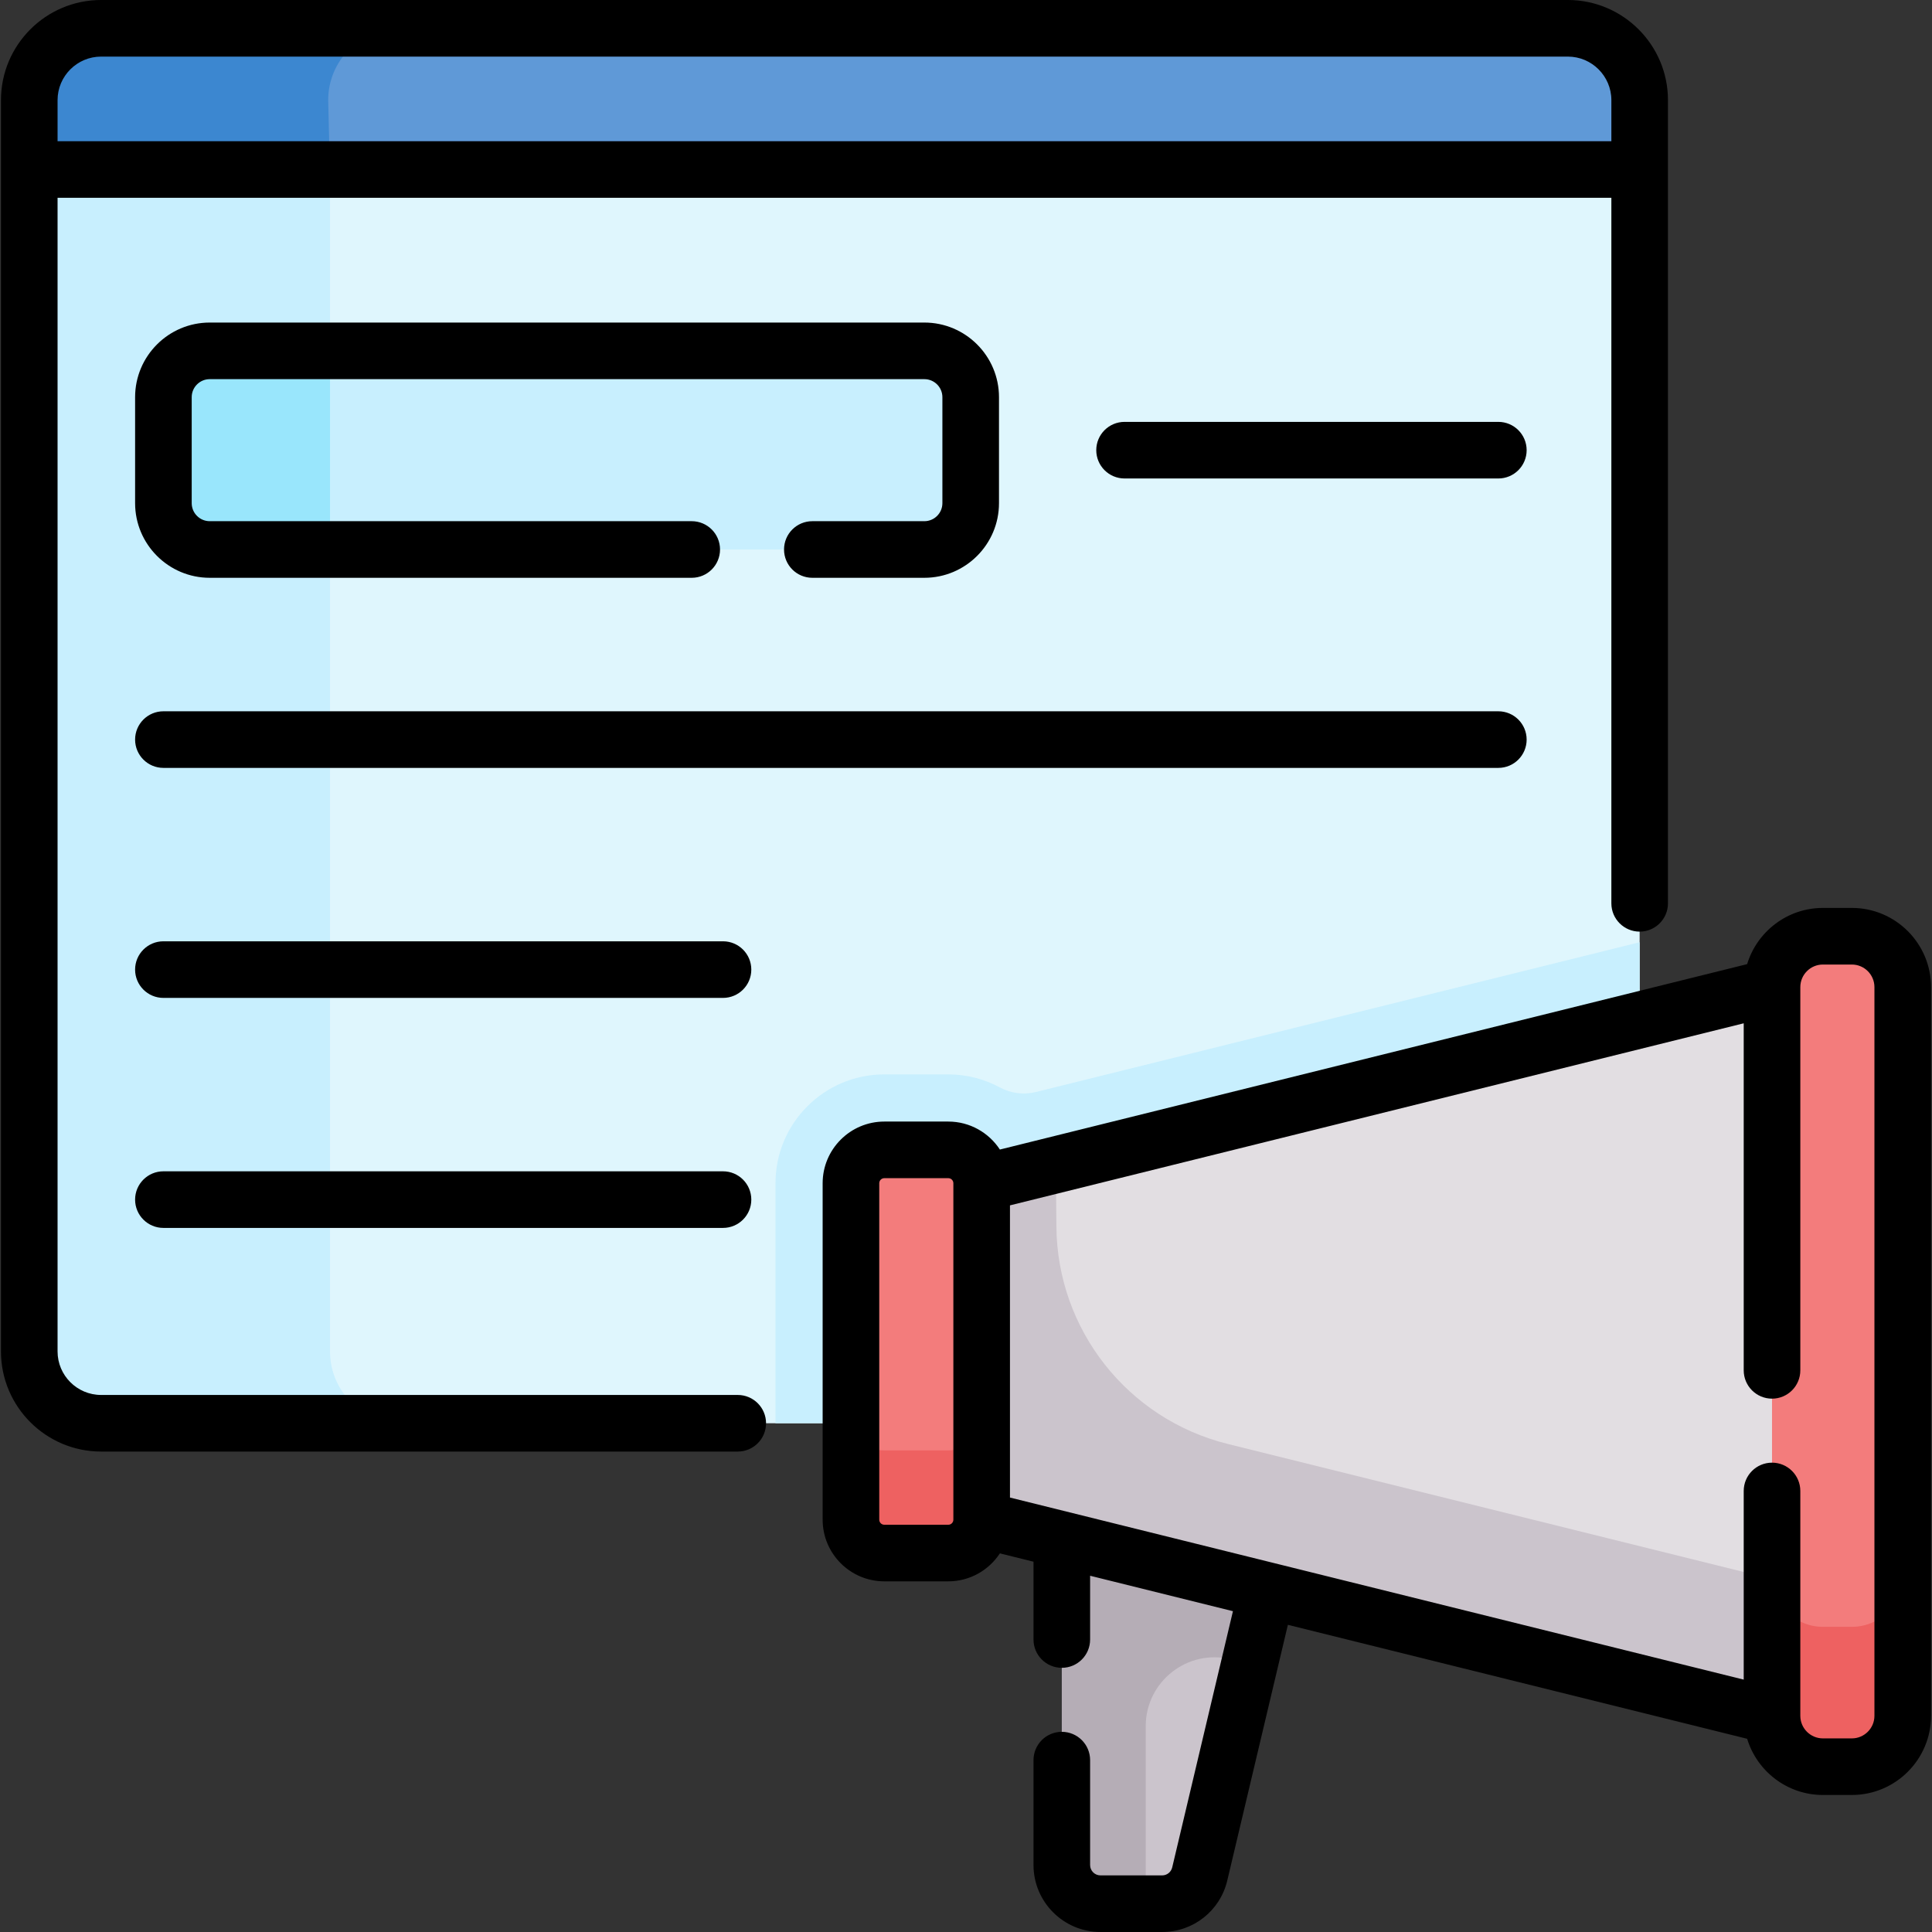 <svg id="Capa_1" enable-background="new 0 0 511.999 511.999" height="512" viewBox="0 0 511.999 511.999" width="512" xmlns="http://www.w3.org/2000/svg"><rect x="0" y="0" width="511.999" height="511.999" fill="#333333" stroke="none"/><g><g><path d="m335.47 422.677-17.526 73.941c-1.095 4.619-5.22 7.881-9.967 7.881h-16.343c-5.657 0-10.243-4.586-10.243-10.243v-86.253-57.308h69.982z" fill="#cbc4cc"/><g><g id="XMLID_228_"><g><path d="m415.494 7.504h-388.7c-10.51 0-19.04 8.52-19.04 19.03v18.38l18.202 41.446h379.694l28.874-41.446v-18.38c0-10.51-8.52-19.03-19.03-19.03z" fill="#5f99d7"/><path d="m86.974 26.534c0-10.51 8.53-19.03 19.04-19.03h-79.22c-10.51 0-19.04 8.52-19.04 19.03v18.38l18.202 41.446h62.461z" fill="#3c87d0"/><path d="m434.524 44.914v314.81c0 9.64-7.81 17.45-17.45 17.45h-390.28c-10.51 0-19.04-8.52-19.04-19.03v-313.23z" fill="#dff6fd"/><path d="m87.459 358.144v-313.23h-79.705v313.23c0 10.51 8.53 19.03 19.04 19.03h79.706c-10.51 0-19.041-8.52-19.041-19.03z" fill="#c8effe"/></g></g><path d="m244.966 145.621h-189.385c-6.781 0-12.278-5.497-12.278-12.278v-28.086c0-6.781 5.497-12.278 12.278-12.278h189.385c6.781 0 12.278 5.497 12.278 12.278v28.086c0 6.781-5.497 12.278-12.278 12.278z" fill="#c8effe"/><path d="m55.581 92.98c-6.781 0-12.278 5.497-12.278 12.278v28.086c0 6.781 5.497 12.278 12.278 12.278h31.879v-52.642z" fill="#99e6fc"/><path d="m298.943 350.695h-17.552v57.308 86.253c0 5.657 4.586 10.243 10.243 10.243h12.568c-.364-1.051-.572-2.175-.572-3.35v-43.702c0-11.853 11.128-20.557 22.632-17.703l4.876 1.21 4.332-18.276 15.902-71.982h-52.429z" fill="#b5adb6"/><path d="m417.074 377.174c9.637 0 17.45-7.813 17.45-17.45v-110.03l-160.039 39.711c-3.221.799-6.614.34-9.534-1.237-4.063-2.193-8.708-3.441-13.64-3.441h-16.959c-15.928 0-28.841 12.912-28.841 28.841v63.606z" fill="#c8effe"/><path d="m469.602 454.704-209.451-51.971-20.734-3.781v-81.043l20.734-4.341 209.451-51.972 19.868-5.642v204.087z" fill="#e2dee2"/></g><path d="m484.376 422.115-159.013-39.456c-26.527-6.582-45.219-30.316-45.406-57.647-.061-8.969-.136-15.789-.224-16.304l-19.583 4.859-20.734 4.342v81.043l20.734 3.781 19.583 4.859 189.869 47.112 19.868 5.338v-36.557z" fill="#cbc4cc"/><path d="m251.31 411.574h-16.959c-4.883 0-8.841-3.958-8.841-8.841v-89.165c0-4.883 3.958-8.841 8.841-8.841h16.959c4.883 0 8.841 3.958 8.841 8.841v89.165c0 4.882-3.958 8.841-8.841 8.841z" fill="#f37c7c"/><path d="m251.31 384.375h-16.959c-4.883 0-8.841-3.958-8.841-8.841v27.198c0 4.883 3.958 8.841 8.841 8.841h16.959c4.883 0 8.841-3.958 8.841-8.841v-27.198c0 4.883-3.958 8.841-8.841 8.841z" fill="#ee6161"/><path d="m490.758 468.19h-7.67c-7.448 0-13.486-6.038-13.486-13.486v-193.108c0-7.448 6.038-13.486 13.486-13.486h7.67c7.448 0 13.486 6.038 13.486 13.486v193.108c-.001 7.448-6.038 13.486-13.486 13.486z" fill="#f37c7c"/><path d="m490.758 431.123h-7.67c-7.448 0-13.486-6.038-13.486-13.486v37.067c0 7.448 6.038 13.486 13.486 13.486h7.67c7.448 0 13.486-6.038 13.486-13.486v-37.067c-.001 7.448-6.038 13.486-13.486 13.486z" fill="#ee6161"/></g><g><path d="m195.51 369.678h-168.716c-6.362 0-11.539-5.176-11.539-11.538v-305.723h411.772v186.973c0 4.142 3.357 7.5 7.5 7.5s7.5-3.358 7.5-7.5v-212.852c.001-14.633-11.904-26.538-26.537-26.538h-388.696c-14.633 0-26.539 11.905-26.539 26.538v331.602c0 14.633 11.905 26.538 26.539 26.538h168.716c4.143 0 7.5-3.358 7.5-7.5s-3.357-7.5-7.5-7.5zm-168.716-354.678h388.696c6.362 0 11.538 5.176 11.538 11.538v10.88h-411.773v-10.88c0-6.362 5.177-11.538 11.539-11.538z"/><path d="m244.966 138.121h-29.689c-4.143 0-7.5 3.358-7.5 7.5s3.357 7.5 7.5 7.5h29.689c10.905 0 19.777-8.872 19.777-19.778v-28.085c0-10.906-8.872-19.778-19.777-19.778h-189.385c-10.905 0-19.777 8.872-19.777 19.778v28.085c0 10.906 8.872 19.778 19.777 19.778h127.734c4.143 0 7.5-3.358 7.5-7.5s-3.357-7.5-7.5-7.5h-127.734c-2.634 0-4.777-2.144-4.777-4.778v-28.085c0-2.634 2.144-4.778 4.777-4.778h189.386c2.634 0 4.777 2.144 4.777 4.778v28.085c0 2.635-2.144 4.778-4.778 4.778z"/><path d="m397.075 111.801h-99.056c-4.143 0-7.5 3.358-7.5 7.5s3.357 7.5 7.5 7.5h99.056c4.143 0 7.5-3.358 7.5-7.5s-3.358-7.5-7.5-7.5z"/><path d="m397.075 188.498h-353.772c-4.143 0-7.5 3.358-7.5 7.5s3.357 7.5 7.5 7.5h353.771c4.143 0 7.5-3.358 7.5-7.5s-3.357-7.5-7.499-7.5z"/><path d="m191.604 249.454h-148.301c-4.143 0-7.5 3.358-7.5 7.5s3.357 7.5 7.5 7.5h148.301c4.143 0 7.5-3.358 7.5-7.5s-3.357-7.5-7.5-7.5z"/><path d="m191.604 310.409h-148.301c-4.143 0-7.5 3.358-7.5 7.5s3.357 7.5 7.5 7.5h148.301c4.143 0 7.5-3.358 7.5-7.5s-3.357-7.5-7.5-7.5z"/><path d="m490.757 240.611h-7.67c-9.453 0-17.459 6.285-20.077 14.893l-198.03 49.137c-2.921-4.458-7.953-7.415-13.67-7.415h-16.959c-9.011 0-16.341 7.331-16.341 16.341v89.165c0 9.011 7.33 16.341 16.341 16.341h16.959c5.717 0 10.75-2.957 13.671-7.415l8.91 2.211v20.621c0 4.142 3.357 7.5 7.5 7.5s7.5-3.358 7.5-7.5v-16.899l37.851 9.392-16.095 67.904c-.295 1.243-1.393 2.112-2.67 2.112h-16.343c-1.513 0-2.743-1.231-2.743-2.744v-27.803c0-4.142-3.357-7.5-7.5-7.5s-7.5 3.358-7.5 7.5v27.803c0 9.784 7.96 17.744 17.743 17.744h16.343c8.259 0 15.358-5.613 17.266-13.651l16.058-67.752 121.71 30.2c2.618 8.609 10.624 14.893 20.077 14.893h7.67c11.572 0 20.986-9.414 20.986-20.986v-193.107c0-11.571-9.414-20.985-20.987-20.985zm-238.106 162.121c0 .74-.602 1.341-1.341 1.341h-16.959c-.739 0-1.341-.602-1.341-1.341v-89.165c0-.739.602-1.341 1.341-1.341h16.959c.739 0 1.341.602 1.341 1.341zm244.093 51.972c0 3.301-2.686 5.986-5.986 5.986h-7.67c-3.301 0-5.985-2.685-5.985-5.986v-59.584c0-4.142-3.357-7.5-7.5-7.5s-7.5 3.358-7.5 7.5v49.996l-194.451-48.25v-77.432l194.451-48.249v91.972c0 4.142 3.357 7.5 7.5 7.5s7.5-3.358 7.5-7.5v-101.561c0-3.3 2.685-5.985 5.985-5.985h7.67c3.301 0 5.986 2.685 5.986 5.985z"/></g></g></svg>
